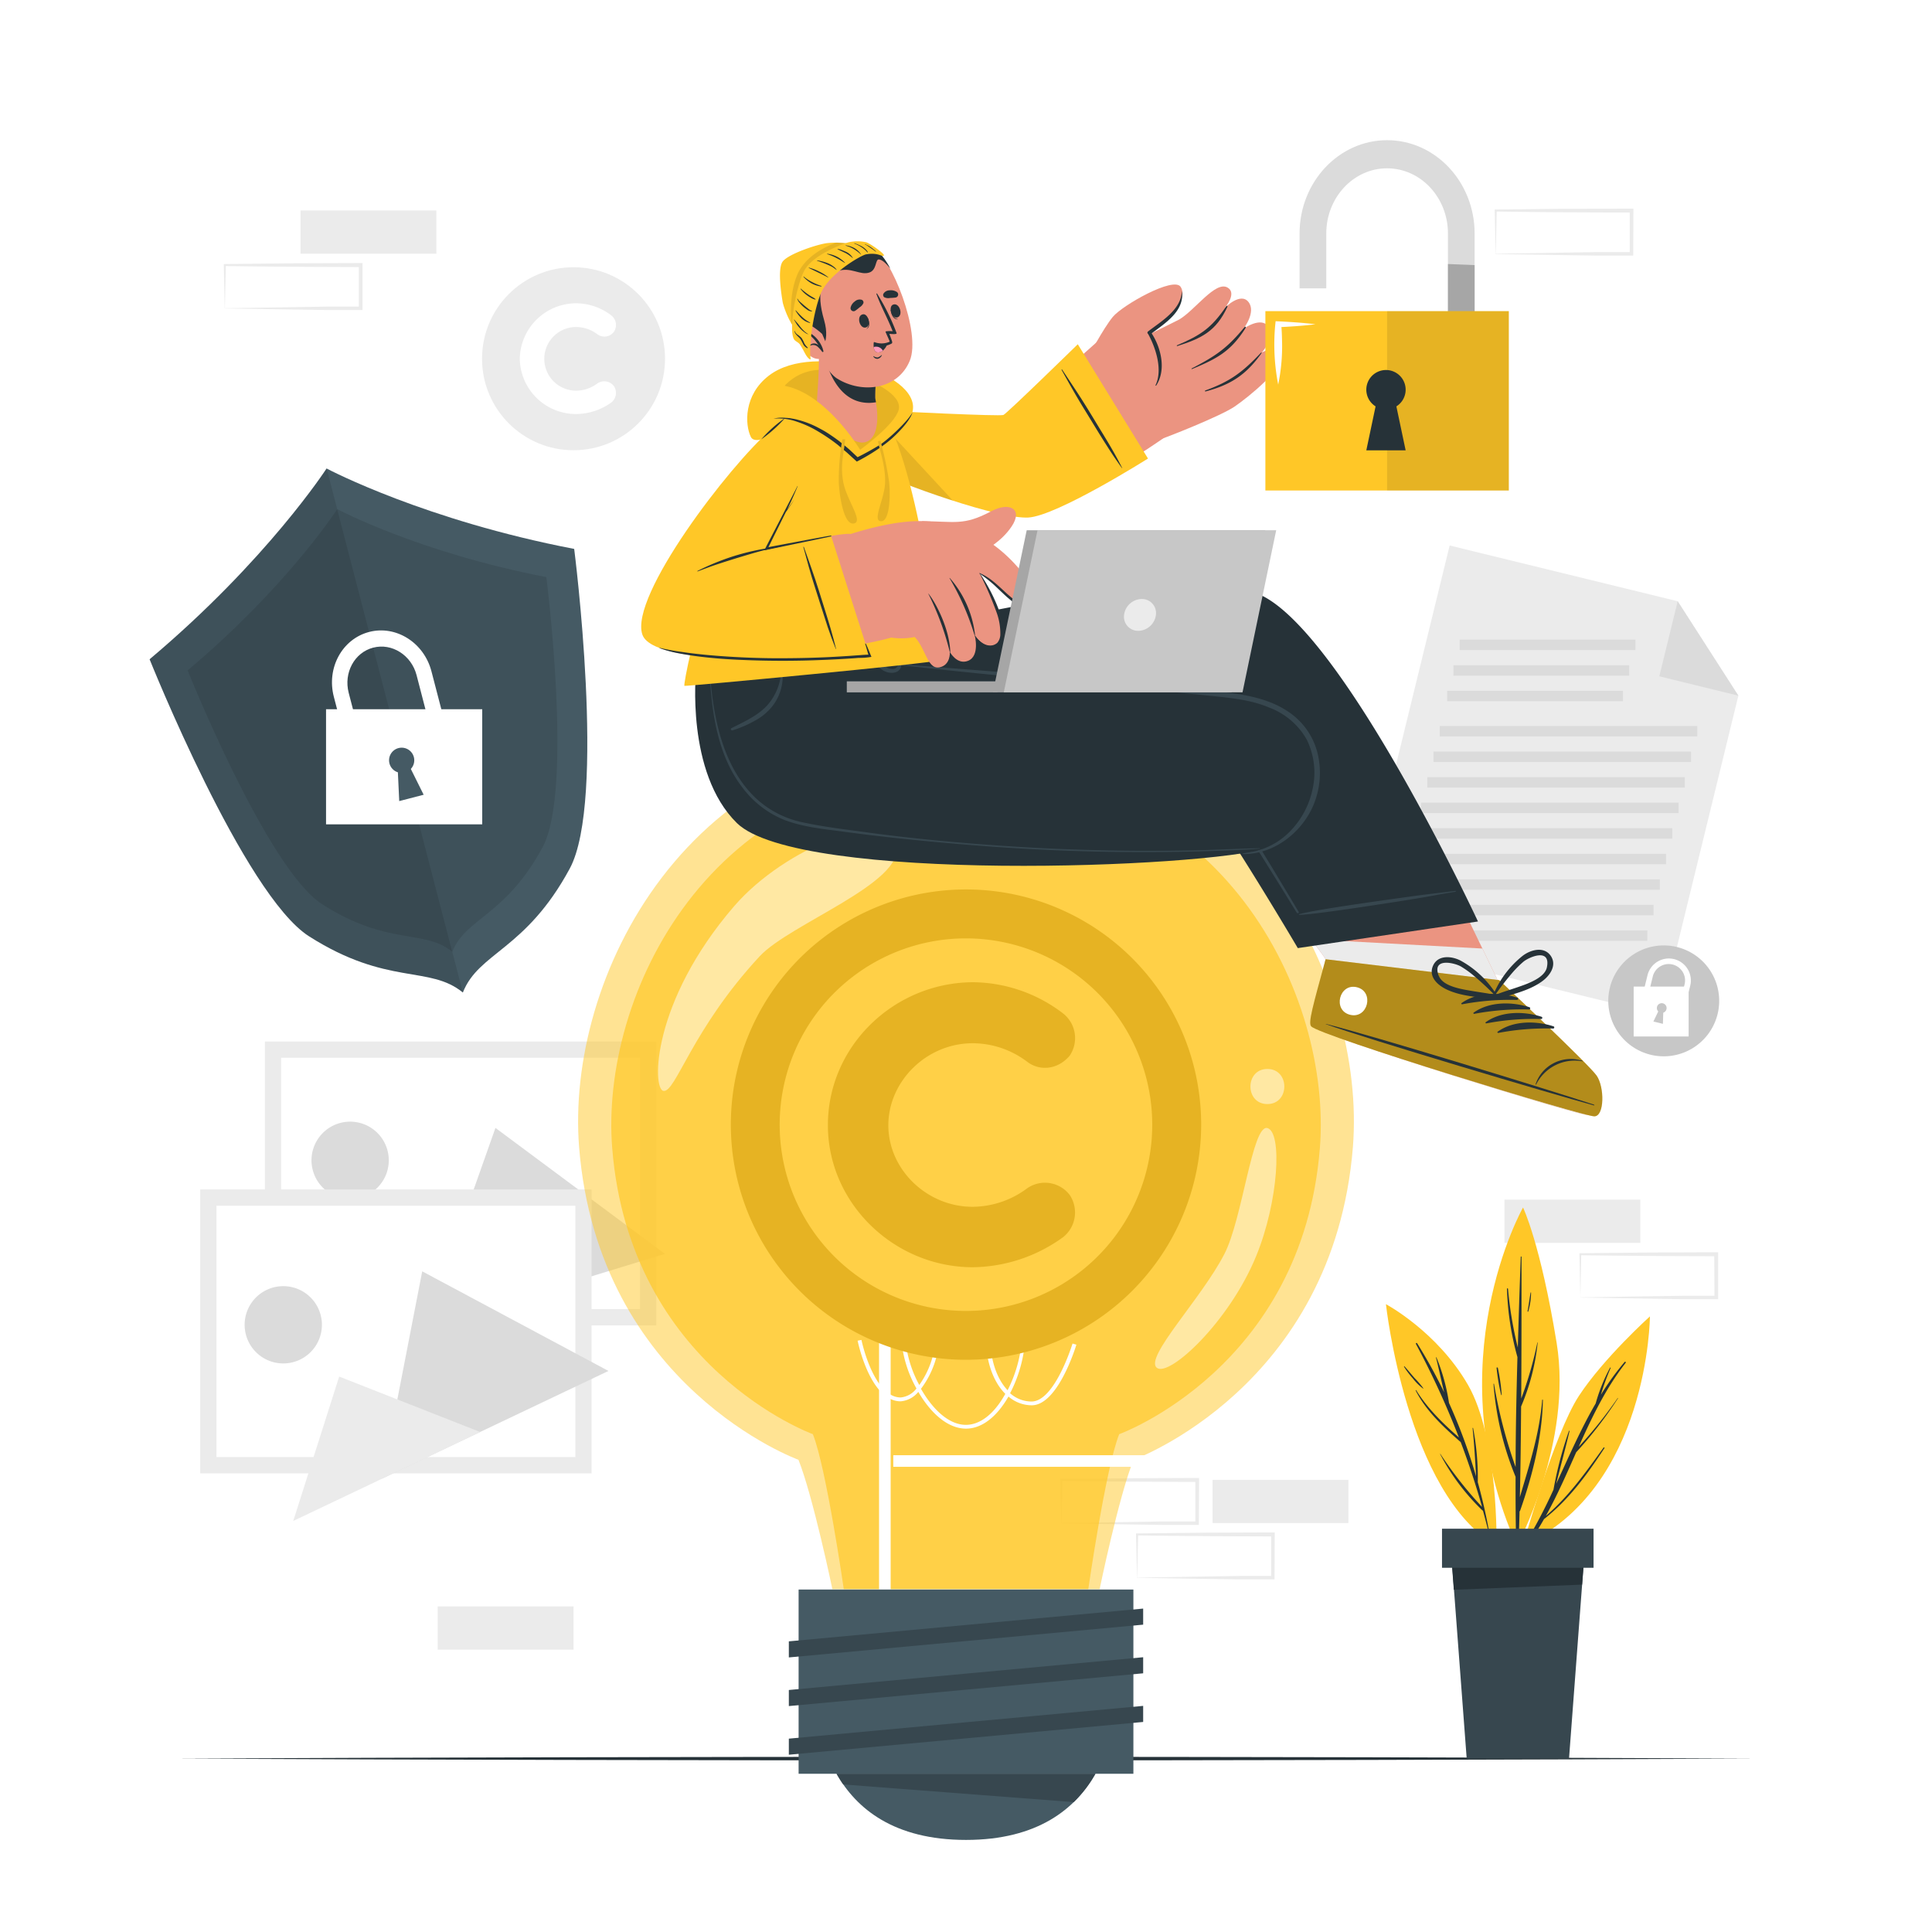 <svg class="animated" id="freepik_stories-copyright" xmlns="http://www.w3.org/2000/svg" viewBox="0 0 500 500" version="1.1" xmlns:xlink="http://www.w3.org/1999/xlink" xmlns:svgjs="http://svgjs.com/svgjs"><style>svg#freepik_stories-copyright:not(.animated) .animable {opacity: 0;}svg#freepik_stories-copyright.animated #freepik--Shield--inject-95 {animation: 3s Infinite  linear floating;animation-delay: 0s;}svg#freepik_stories-copyright.animated #freepik--Padlock--inject-95 {animation: 3s Infinite  linear floating;animation-delay: 0s;}            @keyframes floating {                0% {                    opacity: 1;                    transform: translateY(0px);                }                50% {                    transform: translateY(-10px);                }                100% {                    opacity: 1;                    transform: translateY(0px);                }            }        </style><g id="freepik--background-complete--inject-95" class="animable" style="transform-origin: 245.415px 240.465px;"><g id="elp01opcdhrd"><rect x="389.35" y="310.46" width="35.16" height="11.19" style="fill: rgb(235, 235, 235); transform-origin: 406.93px 316.055px; transform: rotate(180deg);" class="animable"></rect></g><path d="M409,335.76c5.83-.1,20.81-.35,26.44-.41l8.71,0-.45.45-.05-11.19.5.5c-5.84,0-20.72-.07-26.37-.15l-8.78-.11.23-.24L409,335.76Zm0,0-.24-11.19v-.23H409l17.57-.19,17.58-.07h.5v.5l0,11.19v.46h-.46l-8.87,0c-5.6-.07-20.5-.32-26.28-.42Z" style="fill: rgb(235, 235, 235); transform-origin: 426.705px 330.155px;" id="eluoqqin935b" class="animable"></path><path d="M274.66,394.17c5.84-.1,20.81-.35,26.45-.42l8.71,0-.46.46,0-11.19.5.5-17.58-.07-17.58-.19.24-.24-.24,11.19Zm0,0L274.42,383v-.24h.24c4.39-.06,13.19-.16,17.58-.19l17.58-.07h.5v.5l-.05,11.19v.46h-.45l-8.87,0c-5.6-.06-20.51-.31-26.29-.41Z" style="fill: rgb(235, 235, 235); transform-origin: 292.37px 388.575px;" id="elqmr3ej18zyb" class="animable"></path><path d="M294.27,408.28c5.84-.1,20.81-.35,26.45-.42l8.71,0-.46.46,0-11.19.5.5c-5.84,0-20.73-.08-26.37-.16l-8.79-.11.24-.23-.24,11.19Zm0,0L294,397.09v-.24h.24c4.39-.06,13.2-.16,17.58-.19l17.58-.07h.5v.5l-.05,11.19v.46h-.45l-8.87,0c-5.6-.06-20.51-.31-26.29-.41Z" style="fill: rgb(235, 235, 235); transform-origin: 311.95px 402.665px;" id="el6qoy7hpmpz" class="animable"></path><g id="elvefhucmxrti"><rect x="313.81" y="382.98" width="35.16" height="11.19" style="fill: rgb(235, 235, 235); transform-origin: 331.39px 388.575px; transform: rotate(180deg);" class="animable"></rect></g><g id="elhrhjv9xal1"><rect x="113.27" y="415.74" width="35.16" height="11.19" style="fill: rgb(235, 235, 235); transform-origin: 130.85px 421.335px; transform: rotate(180deg);" class="animable"></rect></g><g id="elrd5k3t9awt"><rect x="77.77" y="54.47" width="35.16" height="11.19" style="fill: rgb(235, 235, 235); transform-origin: 95.35px 60.065px; transform: rotate(180deg);" class="animable"></rect></g><path d="M58.16,79.77c5.84-.1,20.81-.35,26.45-.42l8.71,0-.46.46,0-11.19.5.5c-5.84,0-20.73-.08-26.37-.16l-8.79-.11.24-.23-.24,11.19Zm0,0-.24-11.19v-.24h.24c4.39-.06,13.19-.16,17.58-.2l17.58-.06h.5v.51l0,11.19v.45h-.45l-8.87,0c-5.6-.06-20.51-.32-26.29-.41Z" style="fill: rgb(235, 235, 235); transform-origin: 75.87px 74.155px;" id="elvi9z2serwn" class="animable"></path><path d="M387.07,65.66c5.84-.1,20.81-.35,26.45-.42l8.71,0-.46.46,0-11.19.5.5-17.58-.07c-4.38,0-13.2-.14-17.58-.2l.24-.23-.24,11.19Zm0,0-.24-11.19v-.24h.24c4.39-.06,13.2-.16,17.58-.2L422.23,54h.5v.51l-.05,11.19v.45h-.45l-8.87,0c-5.6-.06-20.5-.32-26.29-.41Z" style="fill: rgb(235, 235, 235); transform-origin: 404.78px 60.075px;" id="eldal9gskoktr" class="animable"></path><polygon points="429.7 262.62 350.22 243.19 375.17 141.17 434.18 155.6 449.89 180.04 429.7 262.62" style="fill: rgb(235, 235, 235); transform-origin: 400.055px 201.895px;" id="els4n4wfuv5fr" class="animable"></polygon><polygon points="434.18 155.6 449.89 180.04 429.43 175.03 434.18 155.6" style="fill: rgb(219, 219, 219); transform-origin: 439.66px 167.82px;" id="elanrty0l8bu" class="animable"></polygon><g id="elwrle4o8l08n"><rect x="377.76" y="165.54" width="45.49" height="2.7" style="fill: rgb(219, 219, 219); transform-origin: 400.505px 166.89px; transform: rotate(-166.26deg);" class="animable"></rect></g><g id="el4b8nnzx8mt6"><rect x="376.15" y="172.16" width="45.49" height="2.7" style="fill: rgb(219, 219, 219); transform-origin: 398.895px 173.51px; transform: rotate(-166.26deg);" class="animable"></rect></g><g id="el9bmic28l3fo"><rect x="374.53" y="178.77" width="45.49" height="2.7" style="fill: rgb(219, 219, 219); transform-origin: 397.275px 180.12px; transform: rotate(-166.26deg);" class="animable"></rect></g><g id="ely2tymr61rk"><rect x="372.61" y="187.89" width="66.65" height="2.7" style="fill: rgb(219, 219, 219); transform-origin: 405.935px 189.24px; transform: rotate(-166.26deg);" class="animable"></rect></g><g id="eldkverf80djr"><rect x="370.99" y="194.51" width="66.65" height="2.7" style="fill: rgb(219, 219, 219); transform-origin: 404.315px 195.86px; transform: rotate(-166.26deg);" class="animable"></rect></g><g id="elxxr5jtqcfp"><rect x="369.38" y="201.12" width="66.65" height="2.7" style="fill: rgb(219, 219, 219); transform-origin: 402.705px 202.47px; transform: rotate(-166.26deg);" class="animable"></rect></g><g id="elymwxbxgoi2e"><rect x="367.76" y="207.73" width="66.65" height="2.7" style="fill: rgb(219, 219, 219); transform-origin: 401.085px 209.08px; transform: rotate(-166.26deg);" class="animable"></rect></g><g id="eld2zcbfrvwf9"><rect x="366.14" y="214.34" width="66.65" height="2.7" style="fill: rgb(219, 219, 219); transform-origin: 399.465px 215.69px; transform: rotate(-166.26deg);" class="animable"></rect></g><g id="el9kid60pwsxp"><rect x="364.53" y="220.96" width="66.65" height="2.7" style="fill: rgb(219, 219, 219); transform-origin: 397.855px 222.31px; transform: rotate(-166.26deg);" class="animable"></rect></g><g id="el895868tlszv"><rect x="362.91" y="227.57" width="66.65" height="2.7" style="fill: rgb(219, 219, 219); transform-origin: 396.235px 228.92px; transform: rotate(-166.26deg);" class="animable"></rect></g><g id="ely2nfjgj9gv"><rect x="361.29" y="234.18" width="66.65" height="2.7" style="fill: rgb(219, 219, 219); transform-origin: 394.615px 235.53px; transform: rotate(-166.26deg);" class="animable"></rect></g><g id="elccqr0n7n1cv"><rect x="359.68" y="240.79" width="66.65" height="2.7" style="fill: rgb(219, 219, 219); transform-origin: 393.005px 242.14px; transform: rotate(-166.26deg);" class="animable"></rect></g><path d="M444.51,262.44A14.35,14.35,0,1,1,434,245.09,14.34,14.34,0,0,1,444.51,262.44Z" style="fill: rgb(199, 199, 199); transform-origin: 430.573px 259.025px;" id="elpfit9bhg8y" class="animable"></path><g id="el0q3f4g773ld"><rect x="422.79" y="255.33" width="14.23" height="12.91" style="fill: rgb(255, 255, 255); transform-origin: 429.905px 261.785px; transform: rotate(13.74deg);" class="animable"></rect></g><path d="M436,260.73l-1.41-.34,1.37-5.6a4.24,4.24,0,1,0-8.24-2l-1.37,5.6L425,258l1.37-5.6a5.69,5.69,0,0,1,11.06,2.7Z" style="fill: rgb(255, 255, 255); transform-origin: 431.296px 254.394px;" id="elz138fee5kh" class="animable"></path><path d="M430.45,262.08l-.09,2.89-2.46-.6,1.25-2.61a1.26,1.26,0,1,1,1.3.32Z" style="fill: rgb(199, 199, 199); transform-origin: 429.608px 262.297px;" id="el83qu7gf2g1a" class="animable"></path><g id="elpvcshc8zwg"><rect x="68.55" y="269.54" width="101.29" height="73.48" style="fill: rgb(235, 235, 235); transform-origin: 119.195px 306.28px; transform: rotate(163.04deg);" class="animable"></rect></g><g id="elgaygkj0ass4"><rect x="72.75" y="273.75" width="92.88" height="65.04" style="fill: rgb(255, 255, 255); transform-origin: 119.19px 306.27px; transform: rotate(163.04deg);" class="animable"></rect></g><path d="M81.06,303.23a10,10,0,1,0,6.67-12.52A10,10,0,0,0,81.06,303.23Z" style="fill: rgb(219, 219, 219); transform-origin: 90.616px 300.284px;" id="elzffj6mvflug" class="animable"></path><polygon points="110.01 343.44 172.09 324.51 128.22 291.9 110.01 343.44" style="fill: rgb(219, 219, 219); transform-origin: 141.05px 317.67px;" id="elrw9gf4u5roh" class="animable"></polygon><polygon points="85.68 350.88 136.93 335.25 102.95 315.67 85.68 350.88" style="fill: rgb(235, 235, 235); transform-origin: 111.305px 333.275px;" id="el243vvztyqkv" class="animable"></polygon><g id="ellns0ae75uyb"><rect x="51.81" y="307.82" width="101.29" height="73.48" style="fill: rgb(235, 235, 235); transform-origin: 102.455px 344.56px; transform: rotate(154.57deg);" class="animable"></rect></g><g id="elhus5r9jxdz8"><rect x="56.02" y="312.04" width="92.88" height="65.04" style="fill: rgb(255, 255, 255); transform-origin: 102.46px 344.56px; transform: rotate(154.57deg);" class="animable"></rect></g><path d="M64.29,347.17a10,10,0,1,0,4.76-13.36A10,10,0,0,0,64.29,347.17Z" style="fill: rgb(219, 219, 219); transform-origin: 73.312px 342.856px;" id="elotkyn284uf" class="animable"></path><polygon points="98.85 382.68 157.47 354.8 109.27 329.02 98.85 382.68" style="fill: rgb(219, 219, 219); transform-origin: 128.16px 355.85px;" id="elhrqjnr9ewx" class="animable"></polygon><polygon points="75.89 393.62 124.28 370.61 87.78 356.25 75.89 393.62" style="fill: rgb(235, 235, 235); transform-origin: 100.085px 374.935px;" id="el7q6a0c1q0w4" class="animable"></polygon><circle cx="148.43" cy="92.84" r="23.68" style="fill: rgb(235, 235, 235); transform-origin: 148.43px 92.84px;" id="elfo4sn27qt68" class="animable"></circle><path d="M134.52,92.9A14.61,14.61,0,0,1,149.1,78.49a15.09,15.09,0,0,1,9.13,3.16,3.14,3.14,0,0,1,.63,4.24,3.06,3.06,0,0,1-4.31.58,9.14,9.14,0,0,0-5.45-1.84,8.24,8.24,0,1,0,0,16.48,9.28,9.28,0,0,0,5.45-1.84,3.13,3.13,0,0,1,4.31.63,3.17,3.17,0,0,1-.63,4.25,15.81,15.81,0,0,1-9.13,3A14.54,14.54,0,0,1,134.52,92.9Z" style="fill: rgb(255, 255, 255); transform-origin: 146.968px 92.82px;" id="elud3d47ooc7k" class="animable"></path></g><g id="freepik--Floor--inject-95" class="animable" style="transform-origin: 250px 455.124px;"><path d="M454.42,455.12c-131,.62-277.88.62-408.84,0,131-.61,277.88-.61,408.84,0Z" style="fill: rgb(38, 50, 56); transform-origin: 250px 455.124px;" id="eltllwpp74pl" class="animable"></path></g><g id="freepik--Shield--inject-95" class="animable animator-active" style="transform-origin: 95.358px 189.05px;"><path d="M148.6,142.06s8.36,65.12-1.15,82.73c-11.41,21.13-23.55,21.63-27.66,32.07,0,0,0,0,0,0-8.68-7.12-19.52-1.63-39.8-14.54-16.88-10.75-41.27-71.7-41.27-71.7C69.16,145,84.52,121.24,84.52,121.24h0C85.3,121.66,110.14,134.67,148.6,142.06Z" style="fill: rgb(69, 90, 100); transform-origin: 95.358px 189.05px;" id="elxj3zga55at9" class="animable"></path><g id="el1j9ktrmmts5"><path d="M84.54,121.25l35.25,135.61s0,0,0,0c-8.68-7.12-19.52-1.63-39.8-14.54-16.88-10.75-41.27-71.7-41.27-71.7C69.16,145,84.52,121.24,84.52,121.24Z" style="opacity: 0.1; transform-origin: 79.255px 189.05px;" class="animable"></path></g><path d="M48.55,173.49S69.17,225,83.43,234.06c17.13,10.92,26.29,6.28,33.62,12.29,3.48-8.82,13.74-9.23,23.39-27.11,8-14.88.95-69.89.95-69.89-33-6.35-54.12-17.59-54.12-17.59S74.28,151.87,48.55,173.49Z" style="fill: rgb(69, 90, 100); transform-origin: 96.405px 189.055px;" id="eldsn6yemu0t" class="animable"></path><g id="elqfesfrogjnc"><path d="M48.55,173.49S69.17,225,83.43,234.06c17.13,10.92,26.29,6.28,33.62,12.29,3.48-8.82,13.74-9.23,23.39-27.11,8-14.88.95-69.89.95-69.89-33-6.35-54.12-17.59-54.12-17.59S74.28,151.87,48.55,173.49Z" style="opacity: 0.1; transform-origin: 96.405px 189.055px;" class="animable"></path></g><g id="el0ugrwoordt3q"><path d="M48.55,173.49S69.17,225,83.43,234.06c17.12,10.91,26.28,6.29,33.61,12.27L87.26,131.78C86.86,132.4,73.88,152.21,48.55,173.49Z" style="opacity: 0.1; transform-origin: 82.795px 189.055px;" class="animable"></path></g><path d="M111.66,173.74l3.55,13.63-3.86,1-3.54-13.64c-1.35-5.18-6.38-8.38-11.23-7.12s-7.68,6.5-6.34,11.69l3.55,13.63-3.85,1-3.55-13.63c-1.93-7.43,2.17-14.94,9.14-16.75S109.73,166.31,111.66,173.74Z" style="fill: rgb(255, 255, 255); transform-origin: 100.561px 178.542px;" id="elb6jhzurqiy5" class="animable"></path><g id="eli2mxm0qp4m"><rect x="84.38" y="183.55" width="40.42" height="29.79" style="fill: rgb(255, 255, 255); transform-origin: 104.59px 198.445px; transform: rotate(-14.452deg);" class="animable"></rect></g><path d="M106.32,199l3.32,6.68-6.32,1.64-.35-7.45a3.26,3.26,0,1,1,3.35-.87Z" style="fill: rgb(69, 90, 100); transform-origin: 105.165px 200.41px;" id="elhar18eh3v3b" class="animable"></path></g><g id="freepik--Plant--inject-95" class="animable" style="transform-origin: 392.84px 383.81px;"><path d="M394.12,400s8.06-28.91,14.49-38.73S427,340.68,427,340.68,426.75,385.26,394.12,400Z" style="fill: rgb(255, 199, 39); transform-origin: 410.56px 370.34px;" id="el2v5qz8n9bt2" class="animable"></path><path d="M394.7,399.52a137,137,0,0,0,7.34-14,98.27,98.27,0,0,1,4-15.2.08.08,0,0,1,.15.05c-1.07,4.57-2.32,9.1-3.45,13.65,3.26-7,6.35-14.16,10.22-20.81a44.31,44.31,0,0,1,3.73-9.26c.05-.08.19,0,.15.06a58.17,58.17,0,0,0-2.52,6.94,68.84,68.84,0,0,1,6.12-8.46c.14-.16.43,0,.29.2-5.18,6.61-8.76,14.12-12.16,21.74a115.67,115.67,0,0,0,10.11-12.64,0,0,0,0,1,.07.05,103,103,0,0,1-10.83,14c-2.47,5.58-4.91,11.18-7.87,16.49,5.91-5,10.45-11.46,14.95-17.69.1-.14.32,0,.22.15-4.5,6.84-9.15,13.28-15.63,18.35a71.45,71.45,0,0,1-4.32,6.75A.35.35,0,0,1,394.7,399.52Z" style="fill: rgb(38, 50, 56); transform-origin: 407.724px 376.205px;" id="elp79tyivof67" class="animable"></path><path d="M392.59,400.06s14.48-26.66,10.27-52.51-8.7-35.05-8.7-35.05S371.4,352.7,392.59,400.06Z" style="fill: rgb(255, 199, 39); transform-origin: 393.595px 356.28px;" id="el87to4y453p5" class="animable"></path><path d="M386.65,358.15a125.31,125.31,0,0,0,5.59,21.52c0-9.48.22-19,.47-28.45A73.85,73.85,0,0,1,390,333.55c0-.17.26-.16.27,0a99.84,99.84,0,0,0,2.54,15.2q.33-11.75.76-23.47a.1.1,0,0,1,.2,0c0,12.22,0,24.45-.08,36.67a98.19,98.19,0,0,0,4.18-14.52s.08,0,.08,0A56.83,56.83,0,0,1,393.66,364c-.06,7.81-.14,15.63-.32,23.44,2.45-8.31,5.07-16.35,5.78-25.13a.09.09,0,1,1,.18,0c-.19,9.68-2.69,19.51-5.88,28.61a.67.67,0,0,1-.16.23c-.07,2.86-.16,5.71-.25,8.57a.32.32,0,0,1-.64,0q-.17-8.78-.14-17.53a78.73,78.73,0,0,1-5.71-24C386.52,358.09,386.64,358.08,386.65,358.15Z" style="fill: rgb(38, 50, 56); transform-origin: 392.91px 362.61px;" id="elx2eabap1q1q" class="animable"></path><path d="M387.64,354a49.13,49.13,0,0,1,1,7c0,.08-.12.09-.14,0a51.71,51.71,0,0,1-1.19-7C387.3,353.88,387.61,353.85,387.64,354Z" style="fill: rgb(38, 50, 56); transform-origin: 387.975px 357.481px;" id="eltmbt324vo2n" class="animable"></path><path d="M396.11,334.54c0-.08.13-.06.13,0a18.2,18.2,0,0,1-.72,4.86c0,.13-.22.07-.2-.06C395.64,337.76,395.83,336.14,396.11,334.54Z" style="fill: rgb(38, 50, 56); transform-origin: 395.779px 336.98px;" id="elow71au2xf6c" class="animable"></path><path d="M387.3,400.06s.59-27.83-7.39-41.66-21.23-20.88-21.23-20.88S364,386.57,387.3,400.06Z" style="fill: rgb(255, 199, 39); transform-origin: 372.995px 368.79px;" id="elibh0jo36389" class="animable"></path><path d="M372.75,376.26A103,103,0,0,0,383.56,390q-2.4-8.54-5.53-16.78c-4.47-3.92-8.91-8-11.66-13.36,0-.09.08-.16.13-.08,2.95,4.76,6.9,8.57,11.06,12.23a213.76,213.76,0,0,0-11.12-24.2.18.18,0,0,1,.31-.18,134.74,134.74,0,0,1,7,12.7c-.75-3-1.35-6-2.12-9,0-.08.1-.11.13,0A50.54,50.54,0,0,1,375,363.08a142.4,142.4,0,0,1,7,19c-.21-4.17-.47-8.33-.9-12.49,0-.07.12-.09.14,0a67.91,67.91,0,0,1,1.21,14c1.15,4.15,2.12,8.35,2.89,12.57,0,.12-.14.17-.17.05-.44-1.77-.91-3.53-1.39-5.28a.18.18,0,0,1-.09,0,56.62,56.62,0,0,1-11-14.64S372.73,376.23,372.75,376.26Z" style="fill: rgb(38, 50, 56); transform-origin: 375.855px 371.917px;" id="eln19ev8vzs7" class="animable"></path><path d="M363.5,353.62c.89,1,1.71,2,2.57,3a23.41,23.41,0,0,1,2.3,2.68,0,0,0,0,1-.07.06,13.42,13.42,0,0,1-2.65-2.62,22,22,0,0,1-2.27-3A.08.08,0,0,1,363.5,353.62Z" style="fill: rgb(38, 50, 56); transform-origin: 365.863px 356.478px;" id="eldaqnorhvkv9" class="animable"></path><path d="M410.06,402.1l-1,13.18-3,39.84H379.58l-3-39.84-1-13.18h34.52Z" style="fill: rgb(55, 71, 79); transform-origin: 392.84px 428.61px;" id="ellfvmr7rndeh" class="animable"></path><path d="M410.06,402.1l-.61,8-33.2,1.33-.71-9.34h34.52Z" style="fill: rgb(38, 50, 56); transform-origin: 392.8px 406.76px;" id="ell90u4bt68ui" class="animable"></path><g id="elzw5frf3mch"><rect x="373.19" y="395.63" width="39.22" height="10.11" style="fill: rgb(55, 71, 79); transform-origin: 392.8px 400.685px; transform: rotate(180deg);" class="animable"></rect></g></g><g id="freepik--light-bulb--inject-95" class="animable" style="transform-origin: 250px 332.96px;"><g id="elfsv5y2dqso6"><g style="opacity: 0.5; transform-origin: 250px 300.515px;" class="animable"><path d="M350.13,296.85c-5,62.19-56.77,80.94-56.77,80.94-3.81,9.45-8.78,33.49-8.78,33.49H215.42s-5-24-8.78-33.49c0,0-51.81-18.75-56.77-80.94-3.45-43.21,27.32-107.09,99.75-107.1h.76C322.81,189.76,353.58,253.64,350.13,296.85Z" style="fill: rgb(255, 199, 39); transform-origin: 250px 300.515px;" id="el6b2610mr7k6" class="animable"></path></g></g><g id="elaonww5dbzab"><g style="opacity: 0.7; transform-origin: 250.01px 305.205px;" class="animable"><path d="M341.58,297.16c-4.54,56.88-51.93,74-51.93,74-3.48,8.65-8,40.09-8,40.09H218.37s-4.54-31.44-8-40.09c0,0-47.39-17.15-51.93-74-3.16-39.52,25-97.94,91.24-98h.68C316.6,199.22,344.74,257.64,341.58,297.16Z" style="fill: rgb(255, 199, 39); transform-origin: 250.01px 305.205px;" id="elxg8crod97a" class="animable"></path></g></g><g id="elb6mmwzs508w"><rect x="227.5" y="338.28" width="3" height="79.68" style="fill: rgb(255, 255, 255); transform-origin: 229px 378.12px; transform: rotate(-11.535deg);" class="animable"></rect></g><g id="elw7824iucp78"><rect x="231.18" y="376.61" width="79.67" height="3" style="fill: rgb(255, 255, 255); transform-origin: 271.015px 378.11px; transform: rotate(-78.54deg);" class="animable"></rect></g><path d="M250,369.73c-4.82,0-9.24-4.18-12.34-9.51a6.58,6.58,0,0,1-4.57,2.44c-7.84,0-11-15.05-11.14-15.69l1-.2c0,.15,3.13,14.89,10.16,14.89h0a5.8,5.8,0,0,0,4.07-2.32,31.23,31.23,0,0,1-4-13.91c0-4.17,1.67-6.56,4.58-6.56,3.4,0,5.35,2.54,5.35,7a23.69,23.69,0,0,1-4.76,13.55c2.94,5.19,7.14,9.33,11.63,9.33h0c3.62,0,7.18-2.73,10-7.68.06-.11.13-.22.19-.34a14.19,14.19,0,0,1-2.23-2.94c-2.95-5.11-3.54-12.41-1.31-16.27a4.79,4.79,0,0,1,4.27-2.63h0a3.67,3.67,0,0,1,3.3,2c2.18,3.78.86,12.73-2.79,19.67a8.26,8.26,0,0,0,5.55,2.15h0c6,0,10.56-14.83,10.61-15l1,.29c-.2.64-4.81,15.69-11.57,15.69h0a9.3,9.3,0,0,1-6-2.26l-.09.14C257.86,366.82,254,369.73,250,369.73Zm11-29.86h0a3.8,3.8,0,0,0-3.41,2.13c-2,3.52-1.43,10.51,1.32,15.27a13.8,13.8,0,0,0,1.85,2.53c3.42-6.63,4.68-15,2.67-18.45A2.65,2.65,0,0,0,261,339.87Zm-23.18,0c-3,0-3.58,3-3.58,5.56a30.12,30.12,0,0,0,3.67,13,23.1,23.1,0,0,0,4.26-12.62C242.13,343.61,241.57,339.87,237.78,339.87Z" style="fill: rgb(255, 255, 255); transform-origin: 250.26px 354.3px;" id="el1z155pa8j6k" class="animable"></path><rect x="206.68" y="411.37" width="86.64" height="47.68" style="fill: rgb(69, 90, 100); transform-origin: 250px 435.21px;" id="elc9s8ilymsup" class="animable"></rect><path d="M283.5,459.05c-5.1,9-14.87,17.12-33.5,17.12s-28.4-8.09-33.5-17.12Z" style="fill: rgb(69, 90, 100); transform-origin: 250px 467.61px;" id="el71m6egjl0yi" class="animable"></path><path d="M283.5,459.05a32.06,32.06,0,0,1-5.62,7.33l-59.65-4.57a32.43,32.43,0,0,1-1.73-2.76Z" style="fill: rgb(55, 71, 79); transform-origin: 250px 462.715px;" id="eli6p3yunujxd" class="animable"></path><polygon points="295.85 420.46 204.15 428.94 204.15 424.78 295.85 416.3 295.85 420.46" style="fill: rgb(55, 71, 79); transform-origin: 250px 422.62px;" id="el331sgdcfwav" class="animable"></polygon><polygon points="295.85 433.05 204.15 441.53 204.15 437.37 295.85 428.89 295.85 433.05" style="fill: rgb(55, 71, 79); transform-origin: 250px 435.21px;" id="elgf7fk3ynm8u" class="animable"></polygon><polygon points="295.85 445.64 204.15 454.12 204.15 449.96 295.85 441.48 295.85 445.64" style="fill: rgb(55, 71, 79); transform-origin: 250px 447.8px;" id="elfsp0w3blpjg" class="animable"></polygon><g id="elui9hc24e02"><g style="opacity: 0.5; transform-origin: 251.338px 284.609px;" class="animable"><path d="M171.69,282.32c3.18.53,7.29-15.86,24.92-34.84,7.83-8.43,37.54-19,35.4-28.7s-28.65.28-42,15.72C168.58,259.36,168.77,281.83,171.69,282.32Z" style="fill: rgb(255, 255, 255); transform-origin: 201.207px 248.64px;" id="elf63aznuvz4" class="animable"></path><path d="M328,285.73c5.84,0,5.85-9.08,0-9.08S322.14,285.73,328,285.73Z" style="fill: rgb(255, 255, 255); transform-origin: 327.996px 281.19px;" id="elbn7urcf3dr" class="animable"></path><path d="M299.41,354c3.19,2.44,18.7-11.86,25.69-28.94,5.8-14.16,6.8-32.08,2.9-33.12s-6.44,23.54-11.13,32.59C311,336,296,351.42,299.41,354Z" style="fill: rgb(255, 255, 255); transform-origin: 314.623px 323.09px;" id="elufhpacm6hc" class="animable"></path></g></g></g><g id="freepik--Symbol--inject-95" class="animable" style="transform-origin: 250px 291.05px;"><path d="M214.26,291.2c0-20.5,17.12-36.88,37.48-37a38.82,38.82,0,0,1,23.44,8.12,8.11,8.11,0,0,1,1.64,10.91c-3,3.54-7.68,4.13-11.08,1.48a23.45,23.45,0,0,0-14-4.72c-12,0-21.84,9.88-21.84,21.24s9.89,21.09,21.84,21.09a23.85,23.85,0,0,0,14-4.72,8.06,8.06,0,0,1,11.08,1.63,8.15,8.15,0,0,1-1.64,10.91,40.54,40.54,0,0,1-23.44,7.82C231.38,327.93,214.26,311.41,214.26,291.2Z" style="fill: rgb(255, 199, 39); transform-origin: 246.246px 291.08px;" id="elpdvzazghcj" class="animable"></path><g id="elbvlcgvsixnn"><g style="opacity: 0.1; transform-origin: 246.246px 291.08px;" class="animable"><path d="M214.26,291.2c0-20.5,17.12-36.88,37.48-37a38.82,38.82,0,0,1,23.44,8.12,8.11,8.11,0,0,1,1.64,10.91c-3,3.54-7.68,4.13-11.08,1.48a23.45,23.45,0,0,0-14-4.72c-12,0-21.84,9.88-21.84,21.24s9.89,21.09,21.84,21.09a23.85,23.85,0,0,0,14-4.72,8.06,8.06,0,0,1,11.08,1.63,8.15,8.15,0,0,1-1.64,10.91,40.54,40.54,0,0,1-23.44,7.82C231.38,327.93,214.26,311.41,214.26,291.2Z" id="el1hklagw8zgn" class="animable" style="transform-origin: 246.246px 291.08px;"></path></g></g><path d="M250,351.91a60.86,60.86,0,1,1,60.86-60.86A60.93,60.93,0,0,1,250,351.91Zm0-109.06a48.21,48.21,0,1,0,48.2,48.2A48.25,48.25,0,0,0,250,242.85Z" style="fill: rgb(255, 199, 39); transform-origin: 250px 291.05px;" id="elnftv8rx7dvj" class="animable"></path><g id="ely77qkqme7vk"><path d="M250,351.91a60.86,60.86,0,1,1,60.86-60.86A60.93,60.93,0,0,1,250,351.91Zm0-109.06a48.21,48.21,0,1,0,48.2,48.2A48.25,48.25,0,0,0,250,242.85Z" style="opacity: 0.1; transform-origin: 250px 291.05px;" class="animable"></path></g></g><g id="freepik--Character--inject-95" class="animable" style="transform-origin: 290.312px 175.679px;"><path d="M410.78,288.54c-2.53.06-68.2-20.24-70.21-22.59-.22-.26.81-10,2.5-17.7.08-.37-23.31-31-23.31-31l42.3-16.45L382.3,242.7l5.26,10.9s21.91,22,23.85,24.84S413.31,288.49,410.78,288.54Z" style="fill: rgb(235, 148, 129); transform-origin: 366.27px 244.67px;" id="ellog8yxdawe" class="animable"></path><path d="M410.78,288.55c-2.53.05-68.2-20.24-70.21-22.6-.22-.26.81-10,2.5-17.7,0-.12-1.5-2.17-3.72-5.16l44.29,2.39,3.92,8.13s21.91,22,23.85,24.84S413.31,288.49,410.78,288.55Z" style="fill: rgb(235, 235, 235); transform-origin: 376.065px 265.82px;" id="el6faabwhoq7q" class="animable"></path><path d="M412.63,288.91c-2.64.07-71.19-20.85-73.3-23.3-.81-.93.42-5.17,3.74-17.36L388,253.66s23.19,21.78,25.22,24.72S415.27,288.84,412.63,288.91Z" style="fill: rgb(255, 199, 39); transform-origin: 376.886px 268.58px;" id="elohdncukmj9g" class="animable"></path><g id="eldn543d0xjsv"><path d="M412.63,288.91c-2.64.07-71.19-20.85-73.3-23.3-.81-.93.42-5.17,3.74-17.36L388,253.66s23.19,21.78,25.22,24.72S415.27,288.84,412.63,288.91Z" style="opacity: 0.3; transform-origin: 376.886px 268.58px;" class="animable"></path></g><path d="M412.48,285.87c-11.4-3.79-57.76-18-69.32-20.88-.1,0-.12,0,0,.07,11.23,4,57.7,17.84,69.29,21C412.67,286.12,412.72,286,412.48,285.87Z" style="fill: rgb(38, 50, 56); transform-origin: 377.858px 275.533px;" id="eli3z59vwwm5" class="animable"></path><path d="M409.58,274.56a9.66,9.66,0,0,0-7.73.71,9.42,9.42,0,0,0-4.44,5.35c0,.07.11.11.14.05a11.15,11.15,0,0,1,12-6A.08.08,0,0,0,409.58,274.56Z" style="fill: rgb(38, 50, 56); transform-origin: 403.5px 277.382px;" id="elpv0cjtl60qf" class="animable"></path><path d="M392.66,258.19c-4.58-1.46-10.41-1.47-14.42,1.42-.15.11,0,.33.17.3a67.13,67.13,0,0,1,14.16-1.13A.3.3,0,0,0,392.66,258.19Z" style="fill: rgb(38, 50, 56); transform-origin: 385.531px 258.569px;" id="elhne98g7ts6t" class="animable"></path><path d="M395.79,260.66c-4.58-1.47-10.41-1.47-14.42,1.42-.15.11,0,.33.17.3a67.09,67.09,0,0,1,14.15-1.13A.3.3,0,0,0,395.79,260.66Z" style="fill: rgb(38, 50, 56); transform-origin: 388.663px 261.037px;" id="eljwzaab30edi" class="animable"></path><path d="M398.92,263.13c-4.58-1.47-10.41-1.47-14.42,1.42-.15.11,0,.33.17.3a65.79,65.79,0,0,1,14.15-1.13A.3.3,0,0,0,398.92,263.13Z" style="fill: rgb(38, 50, 56); transform-origin: 391.793px 263.507px;" id="elcahlxgslpku" class="animable"></path><path d="M402,265.6c-4.58-1.47-10.4-1.48-14.41,1.41-.16.12,0,.33.16.31A65.93,65.93,0,0,1,402,266.19.3.3,0,0,0,402,265.6Z" style="fill: rgb(38, 50, 56); transform-origin: 394.885px 265.974px;" id="elxpuhk0eemao" class="animable"></path><path d="M401.38,247.44c-1.74-2.64-5.25-1.65-7.3-.09a25.23,25.23,0,0,0-7.77,10.49.13.13,0,0,0,.1.17c0,.36.31.76.72.63,4-1.27,8.36-2.13,11.82-4.57C401,252.64,403,249.94,401.38,247.44Zm-8.63,8.05c-1.94.67-3.89,1.24-5.8,2a73.34,73.34,0,0,1,4.67-6,26.79,26.79,0,0,1,2.63-2.59c1.46-1.22,7.15-3.68,6.08,1.46C399.74,253.16,395.06,254.69,392.75,255.49Z" style="fill: rgb(38, 50, 56); transform-origin: 394.138px 252.234px;" id="el209b5yb87gv" class="animable"></path><path d="M374.36,256.06c3.82,1.83,8.3,1.95,12.42,2.55.43.06.66-.38.6-.74a.12.12,0,0,0,.07-.19,25.2,25.2,0,0,0-9.4-9.05c-2.28-1.21-5.9-1.6-7.18,1.29S372.14,255,374.36,256.06Zm-2-3.47c-1.91-4.89,4.11-3.41,5.75-2.45a26.41,26.41,0,0,1,3,2.12,76,76,0,0,1,5.61,5.16c-2-.41-4-.65-6-1C378.31,256,373.44,255.29,372.39,252.59Z" style="fill: rgb(38, 50, 56); transform-origin: 379.001px 253.167px;" id="eliaaf493ir7r" class="animable"></path><path d="M351.17,255.5c4.59,1.14,2.84,8.26-1.76,7.13S346.58,254.37,351.17,255.5Z" style="fill: rgb(255, 255, 255); transform-origin: 350.289px 259.065px;" id="elbrhgzu4yve" class="animable"></path><path d="M382.5,238.48l-46.63,6.89s-23.51-40-33.79-51.53l0,0a15.92,15.92,0,0,0-1.88-1.84h0a9.5,9.5,0,0,0-3.36-.84h0c-13.79-1.68-60.2,2.83-92.27.76l15-20,6.63-8.88c36.13-4.12,80.47-18.89,100.48-8.85C348.32,165,382.5,238.48,382.5,238.48Z" style="fill: rgb(38, 50, 56); transform-origin: 293.535px 198.063px;" id="elu1uvsa3gfbe" class="animable"></path><path d="M376.65,230.56c-7.92,1-5.66.62-13.58,1.73-3.87.54-23.35,3.21-26.88,4.32-.07,0-.05.15,0,.15,3.7,0,23.11-3.06,27-3.67,7.9-1.25,5.62-1,13.5-2.31A.11.11,0,1,0,376.65,230.56Z" style="fill: rgb(55, 71, 79); transform-origin: 356.463px 233.659px;" id="elm8ey7i9t4gh" class="animable"></path><path d="M336.1,236c-5.27-8.82-27.36-46.2-32.15-47.92-4.35-1.56-91.45.25-92.74.26-.09,0-.1.15,0,.15,10.31-.14,89.92-.42,92.19.48,4.72,1.87,31.52,46.22,32.22,47.27C335.81,236.47,336.29,236.26,336.1,236Z" style="fill: rgb(55, 71, 79); transform-origin: 273.641px 211.893px;" id="elhvayksjxj8" class="animable"></path><path d="M180.14,173.68s-2.75,26.26,10.57,39.33c15.95,15.63,121.2,11.68,137.51,6.41s16.82-31.59-1-37.69c-17-5.8-92.16-9.14-93.94-9.85s-7-9-7-9Z" style="fill: rgb(38, 50, 56); transform-origin: 260.212px 193.48px;" id="eln5kvx77i65p" class="animable"></path><path d="M202.41,172.94c0-.13-.21-.09-.21,0a14.53,14.53,0,0,1-3.39,9.32c-2.5,2.89-6.19,4.5-9.52,6.19-.32.16-.08.66.25.57a29.26,29.26,0,0,0,5.89-2.54,14.37,14.37,0,0,0,4.44-3.69A12.68,12.68,0,0,0,202.41,172.94Z" style="fill: rgb(55, 71, 79); transform-origin: 195.856px 180.944px;" id="el0us8yzsdro8" class="animable"></path><path d="M232.55,170.24c-.75-1-1.56-1.85-2.34-2.78-1.83-2.18-3.68-4.38-5.6-6.49-.19-.2-.54.08-.38.3,1.3,1.7,2.67,3.34,4,5,.7.85,1.39,1.7,2.09,2.54a16.05,16.05,0,0,1,1.95,2.47c.5.94-.16,1.74-1.13,1.85a3.41,3.41,0,0,1-2.35-.87,30.82,30.82,0,0,1-4-4.25c-.78-.87-1.55-1.74-2.33-2.6s-1.73-1.78-2.56-2.7c-.06-.06-.16,0-.11.09.73,1,1.4,2,2.13,3s1.47,2,2.22,3,1.45,1.84,2.21,2.73a8.91,8.91,0,0,0,2.24,2c1.39.82,3.82,1,4.56-.8A2.56,2.56,0,0,0,232.55,170.24Z" style="fill: rgb(55, 71, 79); transform-origin: 226.516px 167.514px;" id="elekp6q052rgm" class="animable"></path><path d="M326,219.52c-5.62.1-11.23.43-16.84.55s-11.15.15-16.72.1q-16.79-.16-33.54-1.31c-11.28-.78-23.45-1.9-34.66-3.46-5.36-.74-10.8-1.36-16.1-2.5a25.28,25.28,0,0,1-12.69-6.48c-7.26-7-10.09-17.39-11.24-27.28q-.24-2-.39-4c0-.09-.15-.09-.14,0,.65,10.14,2.23,20.72,8.61,28.87a25.37,25.37,0,0,0,10.39,8.06c5,2,10.59,2.49,15.88,3.2,11.26,1.53,23.47,2.71,34.79,3.59s22.8,1.43,34.22,1.6,22.85,0,34.26-.55c1.39-.07,2.78-.15,4.17-.28A.06.06,0,0,0,326,219.52Z" style="fill: rgb(55, 71, 79); transform-origin: 254.858px 197.798px;" id="ely4ancl95wk9" class="animable"></path><path d="M341,195a18.11,18.11,0,0,0-7.52-10.76c-4-2.76-8.87-4-13.66-4.71-5.42-.79-10.9-1.19-16.34-1.72q-16.77-1.62-33.55-3c-11.18-.92-35.26-2.79-36.61-2.85-.12,0-.15.2,0,.21,10.8,1.2,20.62,2.23,31.43,3.21s21.73,2,32.59,3.1q8.11.8,16.23,1.63c5,.52,10.17,1,14.87,3a18.64,18.64,0,0,1,9.72,8.25,19.43,19.43,0,0,1,1.61,12.49,22,22,0,0,1-5.22,10.56,18.74,18.74,0,0,1-9.78,5.9c-1,.21-2.18.37-3.09.55-.07,0-.14.16-.07.16,8.08.2,15.56-5.7,18.48-13.08A21.6,21.6,0,0,0,341,195Z" style="fill: rgb(55, 71, 79); transform-origin: 287.406px 196.492px;" id="elohr5j4s7m7l" class="animable"></path><path d="M223.66,119c19,9.62,38.62,13.07,44.41,12.42,7.33-.82,32.44-17.33,33.72-18.56,3.12-3.06-14-27.85-17.5-24.72-5.29,4.76-23,20.53-25.23,20.7s-15.6-.14-34.57-1.46C211.38,106.45,211.88,113,223.66,119Z" style="fill: rgb(235, 148, 129); transform-origin: 258.454px 109.682px;" id="elrijqu4zl7us" class="animable"></path><path d="M298.8,114.23c3.14-1,17.15-6.58,20.7-9S332.75,95,331.16,92.11s-4.62-.86-4.62-.86,3.58-3.92,1.72-6.7-6.47.55-6.47.55,3.38-4.3,1.32-6.94S317,79.65,317,79.65s3.27-3.79.66-5.25c-3.15-1.75-8.4,5.91-12.51,8.3-.94.55-19.75,9.69-19.75,9.69Z" style="fill: rgb(235, 148, 129); transform-origin: 308.367px 94.186px;" id="ell1q8l5lej2c" class="animable"></path><path d="M317.34,79.3c-3.87,5.63-6.54,7.42-12.72,10.06-.12,0-.07.24.06.2,6.29-2,10-3.8,12.94-10.09C317.77,79.17,317.53,79,317.34,79.3Z" style="fill: rgb(38, 50, 56); transform-origin: 311.109px 84.354px;" id="elnflbw2wt7t" class="animable"></path><path d="M322.09,84.65c-4.53,5.49-7.41,7.45-13.68,10.7a.09.09,0,0,0,.08.16c6.41-2.67,10-4.51,13.84-10.59C322.5,84.64,322.3,84.4,322.09,84.65Z" style="fill: rgb(38, 50, 56); transform-origin: 315.381px 90.03px;" id="elssvx9dxi56" class="animable"></path><path d="M326.22,91.41c-4.77,5-7.83,7.29-14.32,9.66a.13.13,0,0,0,.07.24c6.85-1.77,10.69-4.61,14.39-9.74C326.61,91.22,326.52,91.09,326.22,91.41Z" style="fill: rgb(38, 50, 56); transform-origin: 319.172px 96.269px;" id="eldh979tbhws" class="animable"></path><path d="M281.56,92.53S285.52,85,288,82s15.75-10.54,17.55-7.76c2.33,3.58-4.47,9.46-8.18,11.91,0,0,5.39,8.28,1.43,13.56S281.56,92.53,281.56,92.53Z" style="fill: rgb(235, 148, 129); transform-origin: 293.793px 87.325px;" id="el9fzmqgy9jxl" class="animable"></path><path d="M305.86,75.43c-.24,4.79-5.31,7.7-8.73,10.34a.39.39,0,0,0,0,.65c2,3.62,3.83,9.32,1.92,13.26a.1.1,0,0,0,.17.1c2.62-4,1.31-9.69-1.17-13.51,3.55-2.66,8.51-5.79,7.84-10.84A0,0,0,1,0,305.86,75.43Z" style="fill: rgb(38, 50, 56); transform-origin: 301.453px 87.623px;" id="elgd0enmlpppm" class="animable"></path><path d="M278.93,89.09l18.17,29.58s-23.58,14.88-31,15.27-31.74-8-44.31-14-10.15-14.6.45-14,36.54,1.84,37.45,1.45S278.93,89.09,278.93,89.09Z" style="fill: rgb(255, 199, 39); transform-origin: 255.197px 111.522px;" id="elaysrs9bkwqw" class="animable"></path><path d="M284.64,111c-2-3.31-4-6.63-6.13-9.86-1.22-1.84-2.42-3.68-3.65-5.51a.08.08,0,0,0-.13.08c1.89,3.39,3.79,6.8,5.83,10.11s4,6.61,6.11,9.88c1.18,1.86,2.41,3.68,3.71,5.46,0,0,.08,0,.06,0C288.67,117.62,286.66,114.29,284.64,111Z" style="fill: rgb(38, 50, 56); transform-origin: 282.585px 108.385px;" id="el061hh3gaevk4" class="animable"></path><g id="eluhlei0x7rb9"><path d="M246.62,129.57A219,219,0,0,1,221.84,120c-12.48-6-10.15-14.61.45-14l2.65.15Z" style="opacity: 0.1; transform-origin: 229.999px 117.77px;" class="animable"></path></g><path d="M177.12,177.5c.15.19,64.82-5.91,65.49-6.57.94-.93-4.52-49.67-14.67-65.25-2.54-3.9-12-4.81-16.69-1.76C188.12,119,176.6,176.82,177.12,177.5Z" style="fill: rgb(255, 199, 39); transform-origin: 209.909px 139.801px;" id="elfiozlox1zlh" class="animable"></path><path d="M202.37,109.33c-11.47,9.36-41.34,46.74-34.63,55.21s50.93,4.31,63.74.21c3.82-1.22-6.75-25.4-10.89-26.49-3.45-.91-22.47,4.85-22.85,3.75s3.58-9.46,10-24.43C215.16,100.31,207.43,105.2,202.37,109.33Z" style="fill: rgb(235, 148, 129); transform-origin: 199.534px 137.424px;" id="elmjyihbf9w5l" class="animable"></path><path d="M238.53,134.89c8.56,0,10.76,1.28,18-2.58,4.72-2.53,8.37-.6,5.24,4-5.12,7.55-16.15,9.91-20.21,9.62Z" style="fill: rgb(235, 148, 129); transform-origin: 250.733px 138.571px;" id="el1lwfsflllyy" class="animable"></path><path d="M215.14,139.94s10.14-4,19.25-4.89c6.31-.64,20.17-.51,31.39,14.71,2.66,3.61,3.88,10.64-2.6,6.32-4.61-3.07-6.6-6.4-9.61-7.7,0,0,.5,9.13-3.22,11.65a82,82,0,0,1-10.19,5.9,18.43,18.43,0,0,1-1.28-1.81s-3.69,2-9.94.57Z" style="fill: rgb(235, 148, 129); transform-origin: 241.534px 150.395px;" id="elcnc2yt16c4" class="animable"></path><path d="M240.51,135.4c2.71,1.92,8.38,6.08,11.84,11.1,3.85,5.57,9.74,17.34,5.6,20.14-3,2.05-5.69-2.25-5.69-2.25s1.42,5.38-1.73,6.63c-2.87,1.14-4.72-2.31-4.72-2.31s.29,3.41-2.68,4c-3.58.68-3.61-6.58-7.83-9C234.35,163.11,240.51,135.4,240.51,135.4Z" style="fill: rgb(235, 148, 129); transform-origin: 247.282px 154.077px;" id="elrw9sotcn1c" class="animable"></path><path d="M245.79,149.57a27,27,0,0,1,6.54,14.69c0,.14-.09.22-.13.1a66.48,66.48,0,0,0-6.47-14.75S245.76,149.55,245.79,149.57Z" style="fill: rgb(38, 50, 56); transform-origin: 249.03px 156.992px;" id="el9xfju691ft" class="animable"></path><path d="M240.27,153.62c1.75,2.11,5.4,8.84,5.66,15,0,.14-.1.21-.13.09a72,72,0,0,0-5.58-15.11S240.25,153.59,240.27,153.62Z" style="fill: rgb(38, 50, 56); transform-origin: 243.075px 161.185px;" id="elymi4cbmb6tr" class="animable"></path><path d="M253.58,148.32c2.63,1.18,4.22,2.76,6.32,4.68a36.33,36.33,0,0,0,3.22,2.71c1,.76,2.55,1.89,3.86,1.11a2.24,2.24,0,0,0,.81-2.17,10.9,10.9,0,0,0-1.08-3.31s.05-.08.07,0a16,16,0,0,1,1.27,3,3.65,3.65,0,0,1-.05,2.17c-.6,1.46-2.41,1.41-3.61.83a11.72,11.72,0,0,1-2-1.34c-.62-.47-1.2-1-1.78-1.48-1.18-1.06-2.3-2.18-3.47-3.25a36.23,36.23,0,0,0-3.6-2.81A.05.05,0,0,1,253.58,148.32Z" style="fill: rgb(38, 50, 56); transform-origin: 260.839px 153.018px;" id="elyo1qynuszsf" class="animable"></path><path d="M258,158.73a84.74,84.74,0,0,0-4.48-10.35s0-.08.06,0a44.91,44.91,0,0,1,5.12,10,15,15,0,0,1,.91,6c-.38,2.86-2.35,3.14-3.07,3.18a3.71,3.71,0,0,1-2.38-.72,7.56,7.56,0,0,1-1.93-2.38s0-.09.07,0c.84,1.26,2.33,2.59,3.91,2.6a2.65,2.65,0,0,0,1.9-.71,3.41,3.41,0,0,0,.77-2.24A15.8,15.8,0,0,0,258,158.73Z" style="fill: rgb(38, 50, 56); transform-origin: 255.931px 157.954px;" id="ell0qq2h4h9z" class="animable"></path><path d="M215.1,138.71l9.79,30.72s-55.29,4.75-58.65-5.21,22.45-43.69,33.29-53.06c12.56-10.86,13.38-6.47,9.49,4.14-4.07,11.1-11.16,27-11.16,27Z" style="fill: rgb(255, 199, 39); transform-origin: 195.415px 137.716px;" id="elf1ddy1n2ok7" class="animable"></path><path d="M180.51,147.76a64.27,64.27,0,0,1,8.44-3.53,61.61,61.61,0,0,1,8.78-2.2c1.7-.32,3.4-.55,5.11-.8,0,0,.06.07,0,.08a78.62,78.62,0,0,0-8.85,2.13c-2.9.85-5.77,1.74-8.64,2.69-1.62.54-3.21,1.16-4.81,1.75C180.48,147.91,180.44,147.8,180.51,147.76Z" style="fill: rgb(38, 50, 56); transform-origin: 191.67px 144.558px;" id="el97nz5jph4f" class="animable"></path><path d="M215,138.61c-.28,0-15.61,2.88-16.12,3,.09-.21,3.78-7.66,4.33-8.75.06-.11.1-.22.16-.33.34-.47.67-.94,1-1.43l1.22-1.87s0,0,0,0c-.43.6-.87,1.21-1.29,1.82-.2.28-.39.56-.58.85.37-.77.73-1.55,1.09-2.32.57-1.25,1.1-2.5,1.63-3.76,0,0-.05-.07-.07,0-1.09,2.17-2.24,4.31-3.34,6.47s-5.25,10.13-5.22,10.13,16.93-3.51,17.26-3.6A.1.1,0,1,0,215,138.61Z" style="fill: rgb(38, 50, 56); transform-origin: 206.478px 134.104px;" id="el7a9v6xucztu" class="animable"></path><path d="M213.4,157.56c-1.07-3.42-2.12-6.86-3.32-10.24-.68-1.93-1.35-3.86-2.05-5.77,0-.08-.15,0-.13,0,.94,3.48,1.89,7,3,10.41s2.16,6.85,3.29,10.26c.65,1.93,1.35,3.84,2.12,5.74,0,0,.08,0,.07,0C215.54,164.46,214.48,161,213.4,157.56Z" style="fill: rgb(38, 50, 56); transform-origin: 212.139px 154.737px;" id="elgdqmn6qu9fe" class="animable"></path><path d="M225.53,170c-.42-1-.93-2.33-1.38-3.27-.12-.25-.3-.23-.22,0,.3.86.52,1.81.81,2.7-.77,0-1.55.07-2.32.13l-2.68.19c-1.76.12-3.51.22-5.26.31-3.56.17-7.11.26-10.67.28a205.92,205.92,0,0,1-21.37-.89c-2-.2-4-.43-5.94-.73a56,56,0,0,1-5.8-1.07s-.08.08,0,.09a31.87,31.87,0,0,0,5,1.35c1.78.33,3.57.62,5.36.84,3.57.44,7.17.7,10.76.85,7.13.31,14.28.31,21.41,0q3-.12,6-.31c1-.06,2-.12,3-.21A18.39,18.39,0,0,0,225.53,170Z" style="fill: rgb(38, 50, 56); transform-origin: 198.097px 168.781px;" id="eln1jac1e3l7b" class="animable"></path><rect x="219.16" y="176.34" width="70.49" height="2.84" style="fill: rgb(69, 90, 100); transform-origin: 254.405px 177.76px;" id="el3bh1dygizdm" class="animable"></rect><rect x="219.16" y="176.34" width="39" height="2.84" style="fill: rgb(166, 166, 166); transform-origin: 238.66px 177.76px;" id="elyugz5dpt6co" class="animable"></rect><polygon points="256.98 179.18 318.75 179.18 327.48 137.22 265.71 137.22 256.98 179.18" style="fill: rgb(166, 166, 166); transform-origin: 292.23px 158.2px;" id="elchlzjwrco1r" class="animable"></polygon><polygon points="259.78 179.18 321.56 179.18 330.28 137.22 268.51 137.22 259.78 179.18" style="fill: rgb(199, 199, 199); transform-origin: 295.03px 158.2px;" id="elew5f284yfad" class="animable"></polygon><path d="M290.91,159.14a3.65,3.65,0,0,0,3.69,4.12,4.7,4.7,0,0,0,4.55-4.12,3.64,3.64,0,0,0-3.69-4.12A4.69,4.69,0,0,0,290.91,159.14Z" style="fill: rgb(235, 235, 235); transform-origin: 295.031px 159.14px;" id="elh8vs7ylj0xq" class="animable"></path><path d="M221.82,118.86s-11.32-11-18.61-10.68L197,113.71s-2,.67-2.67-.61c-1.57-3.18-1.91-10.89,4.69-15.92,6.05-4.61,16-4.32,24.3-2.17,8,2.06,14.91,7.31,12.49,12.52S221.82,118.86,221.82,118.86Z" style="fill: rgb(255, 199, 39); transform-origin: 214.839px 106.185px;" id="eleohkeh3h3lu" class="animable"></path><g id="elr9ofpnpa1zr"><path d="M222.6,116.41s9.11-6.56,10-10.44-6.83-7.53-11.84-9c-7.75-2.21-13-1.69-17.33,2.46S222.6,116.41,222.6,116.41Z" style="opacity: 0.1; transform-origin: 217.784px 106.046px;" class="animable"></path></g><path d="M223.43,114.52c-2.88.33-9.28-4.66-12-9.06-.18-.3.15-3.58.36-7.58.12-2.43.2-5.13.09-7.61l15.69,3.08a39.37,39.37,0,0,0-1.08,9.57,5.22,5.22,0,0,0,.15,1,.86.86,0,0,1,0,.17C227.12,106,228,114,223.43,114.52Z" style="fill: rgb(235, 148, 129); transform-origin: 219.474px 102.403px;" id="el4m2jggnia7w" class="animable"></path><path d="M226.69,103.94a.57.57,0,0,1,0,.16,10.54,10.54,0,0,1-1.59.16c-8.84.19-11.47-10.47-12.07-13.77l14.56,2.86a40,40,0,0,0-1.08,9.58A6.64,6.64,0,0,0,226.69,103.94Z" style="fill: rgb(38, 50, 56); transform-origin: 220.31px 97.376px;" id="elbqoueb5c44" class="animable"></path><path d="M207.14,74.27c-.68,5.72,5,20.88,9.47,23.68,6.5,4.06,15.74,2.91,18.84-4.59,3-7.26-4.73-26.88-9.61-29.28C218.66,60.54,208.15,65.82,207.14,74.27Z" style="fill: rgb(235, 148, 129); transform-origin: 221.603px 81.612px;" id="elx7a0aobbzub" class="animable"></path><path d="M221.32,80.43a10.9,10.9,0,0,0,1.14-.89,2.41,2.41,0,0,0,1-1.13.74.74,0,0,0-.41-.81,1.84,1.84,0,0,0-1.82.41,2.72,2.72,0,0,0-1.1,1.61A.79.79,0,0,0,221.32,80.43Z" style="fill: rgb(38, 50, 56); transform-origin: 221.796px 79.029px;" id="eluhgg2c09tcl" class="animable"></path><path d="M231.79,77a14,14,0,0,1-1.44.11,2.31,2.31,0,0,1-1.49-.18.73.73,0,0,1-.25-.87,1.85,1.85,0,0,1,1.63-.92,2.78,2.78,0,0,1,1.9.45A.8.8,0,0,1,231.79,77Z" style="fill: rgb(38, 50, 56); transform-origin: 230.498px 76.139px;" id="eloomj1u0ecsl" class="animable"></path><path d="M226.12,92.18a1.69,1.69,0,0,0,1.07.32,3.07,3.07,0,0,0,1-.64,0,0,0,0,1,.06,0,1.5,1.5,0,0,1-1.12,1,1.15,1.15,0,0,1-1.12-.64C226,92.21,226.07,92.16,226.12,92.18Z" style="fill: rgb(38, 50, 56); transform-origin: 227.13px 92.362px;" id="el4yrjkkux2l7" class="animable"></path><path d="M226.16,88.73a3.67,3.67,0,0,0,2.87.76,4.23,4.23,0,0,0,1.29-.37,1,1,0,0,0,.23-.11,1.06,1.06,0,0,0,.21-.11.26.26,0,0,0,.13-.3h0a.69.69,0,0,0,0-.1h0l0-.09c-.25-.8-.73-2-.73-2,.34,0,2,.21,1.88-.2A55.64,55.64,0,0,0,227,76a.1.1,0,0,0-.18.09c1.19,3.29,2.95,6.35,4.19,9.63a6.46,6.46,0,0,0-1.83.06c-.1.07,1,2.27,1.07,2.64v0a5.14,5.14,0,0,1-4,.1C226.13,88.57,226.07,88.66,226.16,88.73Z" style="fill: rgb(38, 50, 56); transform-origin: 229.081px 82.74px;" id="elghnxkkulunk" class="animable"></path><path d="M229.71,88.88a4.38,4.38,0,0,1-1.23,1.86,2,2,0,0,1-1.11.46c-.9.06-1.18-.69-1.25-1.39a5,5,0,0,1,0-1.11A5.74,5.74,0,0,0,229.71,88.88Z" style="fill: rgb(38, 50, 56); transform-origin: 227.9px 89.952px;" id="elgrwi61qmnli" class="animable"></path><path d="M228.48,90.74a2,2,0,0,1-1.11.46c-.9.06-1.18-.69-1.25-1.39A2,2,0,0,1,228.48,90.74Z" style="fill: rgb(255, 154, 187); transform-origin: 227.3px 90.459px;" id="elm3pcfe1raz" class="animable"></path><path d="M224.52,82.15s-.06.08-.05.12c.35,1,.57,2.26-.26,2.89,0,0,0,.07,0,0C225.33,84.7,225,83.07,224.52,82.15Z" style="fill: rgb(38, 50, 56); transform-origin: 224.588px 83.671px;" id="el99x6u51mvhh" class="animable"></path><path d="M223.27,81.35c-1.71.38-.82,3.76.76,3.41S224.7,81,223.27,81.35Z" style="fill: rgb(38, 50, 56); transform-origin: 223.602px 83.055px;" id="ellmddf6gsnpe" class="animable"></path><path d="M230.51,80.15s.09,0,.1.07c.24,1.06.68,2.23,1.72,2.34,0,0,0,.06,0,.06C231.14,82.75,230.56,81.19,230.51,80.15Z" style="fill: rgb(38, 50, 56); transform-origin: 231.42px 81.389px;" id="el15x91kt1f9m" class="animable"></path><path d="M231.17,78.82c1.65-.56,2.65,2.79,1.11,3.31S229.78,79.28,231.17,78.82Z" style="fill: rgb(38, 50, 56); transform-origin: 231.771px 80.471px;" id="elqazmh3aljbb" class="animable"></path><path d="M230.42,69.5c-1-1.18-2.1-2.34-3-2.36s-.5,2.65-2.33,3.35c-2.45.94-4.9-1.56-8.36-.31-4.29,1.55-5.54,5.45-3.46,12.64,1.85,6.42-1.55,8.38-1.55,8.38S204.31,77.92,206.86,72s11-10.74,18.5-8.16C228.09,64.82,230.42,69.5,230.42,69.5Z" style="fill: rgb(38, 50, 56); transform-origin: 218.373px 77.164px;" id="elzud50uvhtm" class="animable"></path><path d="M212.78,86.44s-4.54-4.34-6.58-2.62,2.08,8.5,5,9a2.78,2.78,0,0,0,3.37-2.2Z" style="fill: rgb(235, 148, 129); transform-origin: 210.112px 88.155px;" id="eluxdbkg6bpt9" class="animable"></path><path d="M207.43,85.73a0,0,0,0,0,0,.08c2,.38,3.38,1.93,4.44,3.61a1.53,1.53,0,0,0-2.34,0c-.05,0,0,.11.07.09a1.72,1.72,0,0,1,2,.21,8.7,8.7,0,0,1,1.18,1.32c.12.16.41,0,.31-.18l0,0C212.6,88.45,210.06,85.46,207.43,85.73Z" style="fill: rgb(38, 50, 56); transform-origin: 210.27px 88.409px;" id="el3rirceykrx3" class="animable"></path><path d="M220.89,63.24a23.44,23.44,0,0,0-6.78-.33c-2.52.29-10.09,2.79-11.56,4.79s-.17,9.39,0,10.46,2.27,7.39,5,8.37.25-10,3-14.52S220.89,63.24,220.89,63.24Z" style="fill: rgb(255, 199, 39); transform-origin: 211.374px 74.696px;" id="elh22kckw54lt" class="animable"></path><g id="elx8vbt7u4ej"><path d="M220.89,63.24S213.38,67.49,210.6,72s-.33,15.5-3,14.52c-1.19-.43-1.94-1.32-2.78-2.93-.3-3.31-.22-8.57,1.59-12.66,1.71-3.82,5.59-6.5,10-8.15A27.13,27.13,0,0,1,220.89,63.24Z" style="opacity: 0.1; transform-origin: 212.788px 74.681px;" class="animable"></path></g><path d="M209.79,92.86c-.5-3,.54-11.48,2.55-16.71s10.49-10.08,11.78-10.32c3.14-.58,4.19.73,4.61.33s-3.54-3.15-4.54-3.46a10.37,10.37,0,0,0-4.55,0c-1.34.36-9.44,3.23-11.58,7.51s-4,15.26-2.57,17.6c.33.57,1.24.76,1.71,1.56.62,1.05,1.18,2.31,1.72,3S209.84,93.11,209.79,92.86Z" style="fill: rgb(255, 199, 39); transform-origin: 216.874px 77.722px;" id="elrh6ozl72zqd" class="animable"></path><path d="M212.56,74a15.88,15.88,0,0,1-2.38-1A11.11,11.11,0,0,1,208,71.57s-.12,0-.07.07A8.39,8.39,0,0,0,210,73.32a7.25,7.25,0,0,0,2.52.82C212.63,74.15,212.65,74,212.56,74Z" style="fill: rgb(38, 50, 56); transform-origin: 210.267px 72.855px;" id="eliz15jfxtyc" class="animable"></path><path d="M209.05,90c-.13-.19-.32-.34-.46-.52a3.34,3.34,0,0,1-.45-.66,7.58,7.58,0,0,0-.68-1.33,5.87,5.87,0,0,0-.92-.8,2,2,0,0,1-.86-1c0-.06-.12,0-.1,0,.21.89,1,1.37,1.53,2a10.81,10.81,0,0,1,.77,1.42,2.32,2.32,0,0,0,1.06,1C209,90.11,209.1,90,209.05,90Z" style="fill: rgb(38, 50, 56); transform-origin: 207.321px 87.887px;" id="ellml01s5tvn" class="animable"></path><path d="M209.28,86.57c-.36-.27-.72-.49-1.06-.79a9.89,9.89,0,0,1-.89-.94c-.28-.32-.52-.67-.79-1s-.68-.75-1-1.15a0,0,0,1,0-.07.06c.31.42.54.9.84,1.33a10.44,10.44,0,0,0,.84,1,6.54,6.54,0,0,0,1,.87,3,3,0,0,0,1.14.6S209.31,86.58,209.28,86.57Z" style="fill: rgb(38, 50, 56); transform-origin: 207.383px 84.631px;" id="eltzt1jiulake" class="animable"></path><path d="M209.64,83.46a8.29,8.29,0,0,1-2-1.4c-.59-.55-1.14-1.14-1.68-1.73,0,0-.12,0-.08.06a10.09,10.09,0,0,0,1.54,2,5.79,5.79,0,0,0,1,.74,5.36,5.36,0,0,0,1.23.46C209.65,83.57,209.7,83.49,209.64,83.46Z" style="fill: rgb(38, 50, 56); transform-origin: 207.771px 81.96px;" id="elihjymelgt5" class="animable"></path><path d="M210.12,80.45a2.9,2.9,0,0,1-1-.59c-.33-.26-.66-.53-1-.81l-.92-.81a2.86,2.86,0,0,1-.79-.94s-.11,0-.09,0a3,3,0,0,0,.61,1.06,8.71,8.71,0,0,0,.94,1,11.87,11.87,0,0,0,1.06.81,2,2,0,0,0,1.1.41A.07.07,0,0,0,210.12,80.45Z" style="fill: rgb(38, 50, 56); transform-origin: 208.236px 78.947px;" id="elxnnj94l892" class="animable"></path><path d="M210.11,76.8c-.34-.2-.67-.4-1-.63s-.62-.46-.93-.7-.64-.51-.94-.78c0,0-.11,0-.07.07a7.76,7.76,0,0,0,.8.92,8.64,8.64,0,0,0,.93.77,9.57,9.57,0,0,0,1,.64,3.13,3.13,0,0,0,1.11.43.07.07,0,0,0,.05-.12A6,6,0,0,0,210.11,76.8Z" style="fill: rgb(38, 50, 56); transform-origin: 209.121px 76.105px;" id="elkhya30yue8o" class="animable"></path><path d="M214.38,71.77a13.16,13.16,0,0,0-1.14-.82,13.91,13.91,0,0,0-1.26-.69,13.06,13.06,0,0,0-2.64-1c-.05,0-.09.07,0,.09,1.67.84,3.37,1.62,5,2.47A0,0,0,1,0,214.38,71.77Z" style="fill: rgb(38, 50, 56); transform-origin: 211.833px 70.54px;" id="elnldgbn766ab" class="animable"></path><path d="M215.53,68.85a6.13,6.13,0,0,0-1.22-.7,13.17,13.17,0,0,0-2.83-.77c-.06,0-.09.07,0,.09.88.32,1.76.62,2.62,1,.42.18.85.37,1.25.59s.74.54,1.13.78c0,0,.08,0,.06,0A3.47,3.47,0,0,0,215.53,68.85Z" style="fill: rgb(38, 50, 56); transform-origin: 213.983px 68.61px;" id="elmj51zfps92a" class="animable"></path><path d="M217.67,67.11a6.39,6.39,0,0,0-1.14-.71,7.67,7.67,0,0,0-2.43-.73.05.05,0,0,0,0,.1,14.24,14.24,0,0,1,2.36,1c.38.19.75.41,1.13.62a12.42,12.42,0,0,0,1.1.67s.05,0,0-.06A7.05,7.05,0,0,0,217.67,67.11Z" style="fill: rgb(38, 50, 56); transform-origin: 216.381px 66.865px;" id="el67uvgbd63ky" class="animable"></path><path d="M219.07,65.23c-.37-.18-.74-.33-1.12-.48a3.86,3.86,0,0,0-1.15-.32c-.06,0-.07.07,0,.1.71.32,1.42.67,2.12,1a10,10,0,0,1,1.76,1.27s.06,0,.05,0A3.81,3.81,0,0,0,219.07,65.23Z" style="fill: rgb(38, 50, 56); transform-origin: 218.741px 65.615px;" id="elq0ez86n26si" class="animable"></path><path d="M221.14,64.22a6.41,6.41,0,0,0-2.24-.73c-.06,0-.08.09,0,.1a7.57,7.57,0,0,1,2.09.89,10.2,10.2,0,0,1,1.82,1.39s.08,0,.06,0A5.26,5.26,0,0,0,221.14,64.22Z" style="fill: rgb(38, 50, 56); transform-origin: 220.86px 64.68px;" id="el69br3ymvgj5" class="animable"></path><path d="M224.32,64.82c-.11-.13-.24-.26-.36-.38a5.58,5.58,0,0,0-.84-.63,11.14,11.14,0,0,0-2-.87c-.06,0-.09.08,0,.1A8.82,8.82,0,0,1,223,64a6,6,0,0,1,.81.62,3.89,3.89,0,0,1,.36.34,2.94,2.94,0,0,0,.34.36.05.05,0,0,0,.08-.06A1.49,1.49,0,0,0,224.32,64.82Z" style="fill: rgb(38, 50, 56); transform-origin: 222.832px 64.14px;" id="elhax9qdzvfj6" class="animable"></path><path d="M226.11,64.55a8,8,0,0,0-1.45-1c-.26-.13-.53-.25-.79-.39-.06,0-.11.06,0,.09a4.52,4.52,0,0,1,.76.46l.7.47.69.48c.23.16.45.36.7.5a0,0,0,0,0,0-.07A4.26,4.26,0,0,0,226.11,64.55Z" style="fill: rgb(38, 50, 56); transform-origin: 225.262px 64.16px;" id="elw7mal5x5f19" class="animable"></path><path d="M222.6,116.41s-9.1-15.24-20.38-16.7l1,8.47s6.72,0,18.61,10.68Z" style="fill: rgb(255, 199, 39); transform-origin: 212.41px 109.285px;" id="el20ov609q6b7" class="animable"></path><path d="M200.17,108.35a14.29,14.29,0,0,1,6.05.78,26.66,26.66,0,0,1,5.56,2.56,46.63,46.63,0,0,1,5.06,3.46l2.37,2,2.28,2.08.25.23.29-.15a51.29,51.29,0,0,0,6.06-3.69,30.88,30.88,0,0,0,2.79-2.19c.88-.79,4.53-4.21,5.27-6.7-1.31,2.42-6.44,7.12-8.41,8.37-1,.62-2,1.2-3,1.75s-2.06,1.12-3.1,1.61l.54.09-2.28-2.14c-.79-.69-1.6-1.36-2.41-2s-1.68-1.25-2.55-1.84-1.76-1.14-2.69-1.61a24.32,24.32,0,0,0-5.84-2.33c-.5-.15-1-.23-1.54-.33s-1-.14-1.57-.16A9,9,0,0,0,200.17,108.35Z" style="fill: rgb(38, 50, 56); transform-origin: 218.16px 113.095px;" id="elteypri0scx" class="animable"></path><path d="M197,113.71a34.74,34.74,0,0,0,6.17-5.53,32.88,32.88,0,0,0-6.17,5.53Z" style="fill: rgb(38, 50, 56); transform-origin: 200.085px 110.945px;" id="elx3mo2v7s5wh" class="animable"></path><path d="M218,113.71a62.27,62.27,0,0,0-.93,10.69c0,2.5,1.05,11.44,3.82,11.09s-1.82-6.09-2.67-10.81.36-8.19.5-11Z" style="fill: rgb(255, 199, 39); transform-origin: 219.419px 124.59px;" id="elg4qo54jxstn" class="animable"></path><g id="elutg01adl9m"><g style="opacity: 0.1; transform-origin: 219.419px 124.59px;" class="animable"><path d="M218,113.71a62.27,62.27,0,0,0-.93,10.69c0,2.5,1.05,11.44,3.82,11.09s-1.82-6.09-2.67-10.81.36-8.19.5-11Z" id="el9tbgqm4p7so" class="animable" style="transform-origin: 219.419px 124.59px;"></path></g></g><path d="M227.86,114.08a88.43,88.43,0,0,1,2.2,10.36c.33,2.25.5,10.42-2,10.45s.87-5.7,1-10-1.38-8.2-1.85-10.73Z" style="fill: rgb(255, 199, 39); transform-origin: 228.693px 124.485px;" id="eli7aivttxoyn" class="animable"></path><g id="el2tyce42rxy"><g style="opacity: 0.1; transform-origin: 228.693px 124.485px;" class="animable"><path d="M227.86,114.08a88.43,88.43,0,0,1,2.2,10.36c.33,2.25.5,10.42-2,10.45s.87-5.7,1-10-1.38-8.2-1.85-10.73Z" id="el8wk7i8cgdfj" class="animable" style="transform-origin: 228.693px 124.485px;"></path></g></g></g><g id="freepik--Padlock--inject-95" class="animable" style="transform-origin: 358.98px 81.61px;"><path d="M381.63,60.42V84.86h-6.9V60.42c0-9.3-7.06-16.86-15.75-16.86s-15.74,7.56-15.74,16.86v14.2h-6.91V60.42c0-13.32,10.16-24.14,22.65-24.14S381.63,47.1,381.63,60.42Z" style="fill: rgb(219, 219, 219); transform-origin: 358.98px 60.57px;" id="elp8odk33mf18" class="animable"></path><polygon points="381.63 68.61 381.63 84.86 374.73 84.86 374.73 68.33 381.63 68.61" style="fill: rgb(166, 166, 166); transform-origin: 378.18px 76.595px;" id="el3lx1mdhv9dy" class="animable"></polygon><rect x="327.48" y="80.52" width="63" height="46.42" style="fill: rgb(255, 199, 39); transform-origin: 358.98px 103.73px;" id="elokyk6a003dh" class="animable"></rect><g id="elnqhgne701gm"><rect x="358.98" y="80.52" width="31.5" height="46.42" style="opacity: 0.1; transform-origin: 374.73px 103.73px;" class="animable"></rect></g><path d="M361.38,105.17l2.4,11.38H353.6l2.4-11.38a5.09,5.09,0,1,1,5.38,0Z" style="fill: rgb(38, 50, 56); transform-origin: 358.69px 106.154px;" id="elxc2d5j97s5r" class="animable"></path><path d="M330.81,99.6a53.87,53.87,0,0,1-.68-16.47c3.44.16,6.88.37,10.31.79-3.21.4-6.42.61-9.63.76l.76-.76c.12,1.31.19,2.61.21,3.92a48.86,48.86,0,0,1-1,11.76Z" style="fill: rgb(255, 255, 255); transform-origin: 335.115px 91.365px;" id="el6x0mabsp00v" class="animable"></path></g><defs>     <filter id="active" height="200%">         <feMorphology in="SourceAlpha" result="DILATED" operator="dilate" radius="2"></feMorphology>                <feFlood flood-color="#32DFEC" flood-opacity="1" result="PINK"></feFlood>        <feComposite in="PINK" in2="DILATED" operator="in" result="OUTLINE"></feComposite>        <feMerge>            <feMergeNode in="OUTLINE"></feMergeNode>            <feMergeNode in="SourceGraphic"></feMergeNode>        </feMerge>    </filter>    <filter id="hover" height="200%">        <feMorphology in="SourceAlpha" result="DILATED" operator="dilate" radius="2"></feMorphology>                <feFlood flood-color="#ff0000" flood-opacity="0.5" result="PINK"></feFlood>        <feComposite in="PINK" in2="DILATED" operator="in" result="OUTLINE"></feComposite>        <feMerge>            <feMergeNode in="OUTLINE"></feMergeNode>            <feMergeNode in="SourceGraphic"></feMergeNode>        </feMerge>            <feColorMatrix type="matrix" values="0   0   0   0   0                0   1   0   0   0                0   0   0   0   0                0   0   0   1   0 "></feColorMatrix>    </filter></defs></svg>